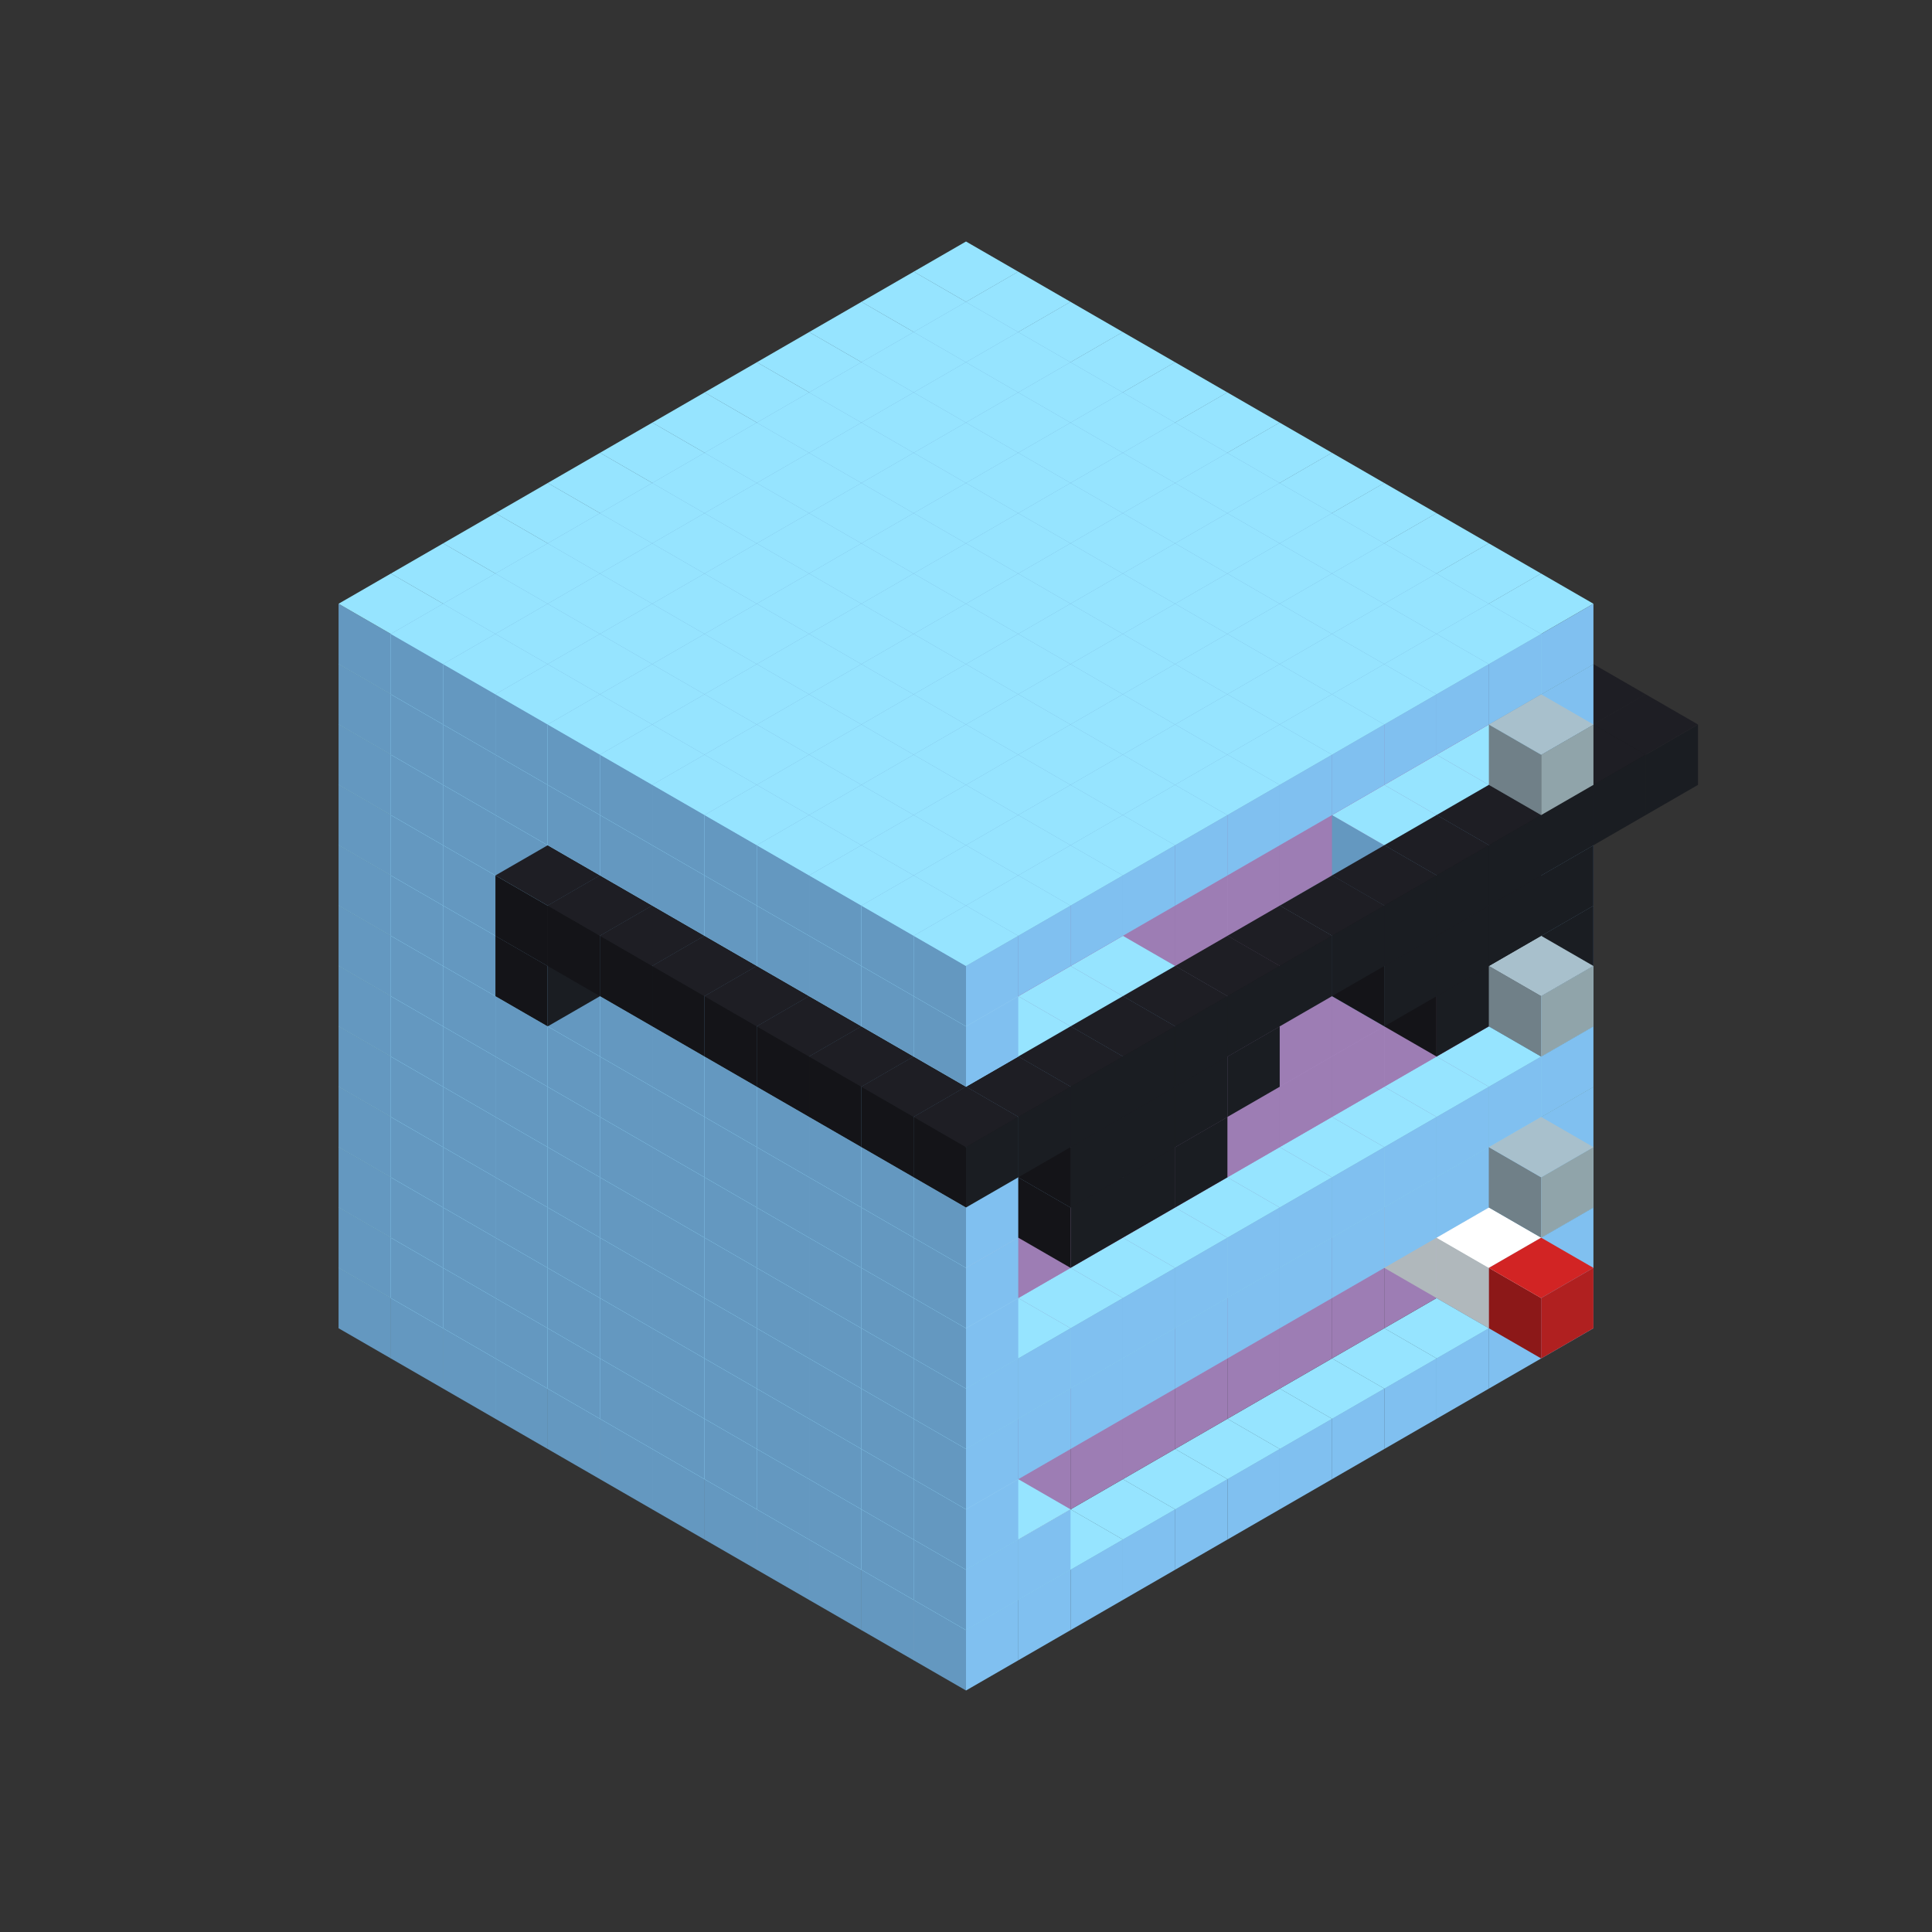 
<svg width='600' height='600' viewBox='4436371 5550000 3200000 3200000' xmlns='http://www.w3.org/2000/svg' xmlns:xlink='http://www.w3.org/1999/xlink'>
<rect x="4436371" y="5550000" width="3200000" height="3200000" fill="#333333" stroke="none"/>
<use xlink:href='#v-0x00000174-1' transform='translate(983738,3600000)'/>
<use xlink:href='#v-0x00000174-1' transform='translate(1070341,3650000)'/>
<use xlink:href='#v-0x00000174-1' transform='translate(1156944,3700000)'/>
<use xlink:href='#v-0x00000174-1' transform='translate(1243547,3750000)'/>
<use xlink:href='#v-0x00000174-1' transform='translate(1330150,3800000)'/>
<use xlink:href='#v-0x00000174-1' transform='translate(1416753,3850000)'/>
<use xlink:href='#v-0x00000174-1' transform='translate(1503356,3900000)'/>
<use xlink:href='#v-0x00000174-1' transform='translate(1589959,3950000)'/>
<use xlink:href='#v-0x00000174-1' transform='translate(1676562,4000000)'/>
<use xlink:href='#v-0x00000174-1' transform='translate(1763165,4050000)'/>
<use xlink:href='#v-0x00000174-1' transform='translate(1849768,4100000)'/>
<use xlink:href='#v-0x00000174-1' transform='translate(2889004,3600000)'/>
<use xlink:href='#v-0x00000174-1' transform='translate(2802401,3650000)'/>
<use xlink:href='#v-0x00000174-1' transform='translate(2715798,3700000)'/>
<use xlink:href='#v-0x00000174-1' transform='translate(2629195,3750000)'/>
<use xlink:href='#v-0x00000174-1' transform='translate(2542592,3800000)'/>
<use xlink:href='#v-0x00000174-1' transform='translate(2455989,3850000)'/>
<use xlink:href='#v-0x00000174-1' transform='translate(2369386,3900000)'/>
<use xlink:href='#v-0x00000174-1' transform='translate(2282783,3950000)'/>
<use xlink:href='#v-0x00000174-1' transform='translate(2196180,4000000)'/>
<use xlink:href='#v-0x00000174-1' transform='translate(2109577,4050000)'/>
<use xlink:href='#v-0x00000174-1' transform='translate(2022974,4100000)'/>
<use xlink:href='#v-0x00000174-1' transform='translate(1936371,4150000)'/>
<use xlink:href='#v-0x00000174-1' transform='translate(983738,3500000)'/>
<use xlink:href='#v-0x00000174-1' transform='translate(1070341,3550000)'/>
<use xlink:href='#v-0x00000174-1' transform='translate(1156944,3600000)'/>
<use xlink:href='#v-0x00000174-1' transform='translate(1243547,3650000)'/>
<use xlink:href='#v-0x00000174-1' transform='translate(1330150,3700000)'/>
<use xlink:href='#v-0x00000174-1' transform='translate(1416753,3750000)'/>
<use xlink:href='#v-0x00000174-1' transform='translate(1503356,3800000)'/>
<use xlink:href='#v-0x00000174-1' transform='translate(1589959,3850000)'/>
<use xlink:href='#v-0x00000174-1' transform='translate(1676562,3900000)'/>
<use xlink:href='#v-0x00000174-1' transform='translate(1763165,3950000)'/>
<use xlink:href='#v-0x00000174-2' transform='translate(2715798,3500000)'/>
<use xlink:href='#v-0x00000174-2' transform='translate(2629195,3550000)'/>
<use xlink:href='#v-0x00000174-2' transform='translate(2542592,3600000)'/>
<use xlink:href='#v-0x00000174-2' transform='translate(2455989,3650000)'/>
<use xlink:href='#v-0x00000174-2' transform='translate(2369386,3700000)'/>
<use xlink:href='#v-0x00000174-2' transform='translate(2282783,3750000)'/>
<use xlink:href='#v-0x00000174-2' transform='translate(2196180,3800000)'/>
<use xlink:href='#v-0x00000174-2' transform='translate(2109577,3850000)'/>
<use xlink:href='#v-0x00000174-2' transform='translate(2022974,3900000)'/>
<use xlink:href='#v-0x00000174-2' transform='translate(1936371,3950000)'/>
<use xlink:href='#v-0x00000174-1' transform='translate(1849768,4000000)'/>
<use xlink:href='#v-0x00000174-1' transform='translate(2889004,3500000)'/>
<use xlink:href='#v-0x00000174-1' transform='translate(2802401,3550000)'/>
<use xlink:href='#v-0x00000174-1' transform='translate(2022974,4000000)'/>
<use xlink:href='#v-0x00000174-1' transform='translate(1936371,4050000)'/>
<use xlink:href='#v-0x00000174-1' transform='translate(983738,3400000)'/>
<use xlink:href='#v-0x00000174-1' transform='translate(1070341,3450000)'/>
<use xlink:href='#v-0x00000174-1' transform='translate(1156944,3500000)'/>
<use xlink:href='#v-0x00000174-1' transform='translate(1243547,3550000)'/>
<use xlink:href='#v-0x00000174-1' transform='translate(1330150,3600000)'/>
<use xlink:href='#v-0x00000174-1' transform='translate(1416753,3650000)'/>
<use xlink:href='#v-0x00000174-1' transform='translate(1503356,3700000)'/>
<use xlink:href='#v-0x00000174-1' transform='translate(1589959,3750000)'/>
<use xlink:href='#v-0x00000174-1' transform='translate(1676562,3800000)'/>
<use xlink:href='#v-0x00000174-1' transform='translate(1763165,3850000)'/>
<use xlink:href='#v-0x00000174-2' transform='translate(2715798,3400000)'/>
<use xlink:href='#v-0x00000174-4' transform='translate(2629195,3450000)'/>
<use xlink:href='#v-0x00000174-2' transform='translate(2542592,3500000)'/>
<use xlink:href='#v-0x00000174-2' transform='translate(2455989,3550000)'/>
<use xlink:href='#v-0x00000174-2' transform='translate(2369386,3600000)'/>
<use xlink:href='#v-0x00000174-2' transform='translate(2282783,3650000)'/>
<use xlink:href='#v-0x00000174-2' transform='translate(2196180,3700000)'/>
<use xlink:href='#v-0x00000174-2' transform='translate(2109577,3750000)'/>
<use xlink:href='#v-0x00000174-2' transform='translate(2022974,3800000)'/>
<use xlink:href='#v-0x00000174-2' transform='translate(1936371,3850000)'/>
<use xlink:href='#v-0x00000174-1' transform='translate(1849768,3900000)'/>
<use xlink:href='#v-0x00000174-1' transform='translate(2889004,3400000)'/>
<use xlink:href='#v-0x00000174-4' transform='translate(2715798,3500000)'/>
<use xlink:href='#v-0x00000174-1' transform='translate(1936371,3950000)'/>
<use xlink:href='#v-0x00000174-4' transform='translate(2802401,3550000)'/>
<use xlink:href='#v-0x00000174-5' transform='translate(2889004,3600000)'/>
<use xlink:href='#v-0x00000174-1' transform='translate(983738,3300000)'/>
<use xlink:href='#v-0x00000174-1' transform='translate(1070341,3350000)'/>
<use xlink:href='#v-0x00000174-1' transform='translate(1156944,3400000)'/>
<use xlink:href='#v-0x00000174-1' transform='translate(1243547,3450000)'/>
<use xlink:href='#v-0x00000174-1' transform='translate(1330150,3500000)'/>
<use xlink:href='#v-0x00000174-1' transform='translate(1416753,3550000)'/>
<use xlink:href='#v-0x00000174-1' transform='translate(1503356,3600000)'/>
<use xlink:href='#v-0x00000174-1' transform='translate(1589959,3650000)'/>
<use xlink:href='#v-0x00000174-1' transform='translate(1676562,3700000)'/>
<use xlink:href='#v-0x00000174-1' transform='translate(1763165,3750000)'/>
<use xlink:href='#v-0x00000174-2' transform='translate(2715798,3300000)'/>
<use xlink:href='#v-0x00000174-2' transform='translate(2629195,3350000)'/>
<use xlink:href='#v-0x00000174-2' transform='translate(2542592,3400000)'/>
<use xlink:href='#v-0x00000174-2' transform='translate(2455989,3450000)'/>
<use xlink:href='#v-0x00000174-2' transform='translate(2369386,3500000)'/>
<use xlink:href='#v-0x00000174-2' transform='translate(2282783,3550000)'/>
<use xlink:href='#v-0x00000174-2' transform='translate(2196180,3600000)'/>
<use xlink:href='#v-0x00000174-2' transform='translate(2109577,3650000)'/>
<use xlink:href='#v-0x00000174-2' transform='translate(2022974,3700000)'/>
<use xlink:href='#v-0x00000174-2' transform='translate(1936371,3750000)'/>
<use xlink:href='#v-0x00000174-1' transform='translate(1849768,3800000)'/>
<use xlink:href='#v-0x00000174-1' transform='translate(2889004,3300000)'/>
<use xlink:href='#v-0x00000174-1' transform='translate(2802401,3350000)'/>
<use xlink:href='#v-0x00000174-1' transform='translate(2715798,3400000)'/>
<use xlink:href='#v-0x00000174-1' transform='translate(2629195,3450000)'/>
<use xlink:href='#v-0x00000174-1' transform='translate(2542592,3500000)'/>
<use xlink:href='#v-0x00000174-1' transform='translate(2455989,3550000)'/>
<use xlink:href='#v-0x00000174-1' transform='translate(2369386,3600000)'/>
<use xlink:href='#v-0x00000174-1' transform='translate(2282783,3650000)'/>
<use xlink:href='#v-0x00000174-1' transform='translate(2196180,3700000)'/>
<use xlink:href='#v-0x00000174-1' transform='translate(2109577,3750000)'/>
<use xlink:href='#v-0x00000174-1' transform='translate(2022974,3800000)'/>
<use xlink:href='#v-0x00000174-1' transform='translate(1936371,3850000)'/>
<use xlink:href='#v-0x00000174-1' transform='translate(983738,3200000)'/>
<use xlink:href='#v-0x00000174-1' transform='translate(1070341,3250000)'/>
<use xlink:href='#v-0x00000174-1' transform='translate(1156944,3300000)'/>
<use xlink:href='#v-0x00000174-1' transform='translate(1243547,3350000)'/>
<use xlink:href='#v-0x00000174-1' transform='translate(1330150,3400000)'/>
<use xlink:href='#v-0x00000174-1' transform='translate(1416753,3450000)'/>
<use xlink:href='#v-0x00000174-1' transform='translate(1503356,3500000)'/>
<use xlink:href='#v-0x00000174-1' transform='translate(1589959,3550000)'/>
<use xlink:href='#v-0x00000174-1' transform='translate(1676562,3600000)'/>
<use xlink:href='#v-0x00000174-1' transform='translate(1763165,3650000)'/>
<use xlink:href='#v-0x00000174-2' transform='translate(2715798,3200000)'/>
<use xlink:href='#v-0x00000174-2' transform='translate(2629195,3250000)'/>
<use xlink:href='#v-0x00000174-2' transform='translate(2542592,3300000)'/>
<use xlink:href='#v-0x00000174-2' transform='translate(2455989,3350000)'/>
<use xlink:href='#v-0x00000174-2' transform='translate(2369386,3400000)'/>
<use xlink:href='#v-0x00000174-2' transform='translate(2282783,3450000)'/>
<use xlink:href='#v-0x00000174-2' transform='translate(2196180,3500000)'/>
<use xlink:href='#v-0x00000174-2' transform='translate(2109577,3550000)'/>
<use xlink:href='#v-0x00000174-2' transform='translate(2022974,3600000)'/>
<use xlink:href='#v-0x00000174-2' transform='translate(1936371,3650000)'/>
<use xlink:href='#v-0x00000174-1' transform='translate(1849768,3700000)'/>
<use xlink:href='#v-0x00000174-1' transform='translate(2889004,3200000)'/>
<use xlink:href='#v-0x00000174-1' transform='translate(2802401,3250000)'/>
<use xlink:href='#v-0x00000174-1' transform='translate(2715798,3300000)'/>
<use xlink:href='#v-0x00000174-1' transform='translate(2629195,3350000)'/>
<use xlink:href='#v-0x00000174-1' transform='translate(2542592,3400000)'/>
<use xlink:href='#v-0x00000174-1' transform='translate(2455989,3450000)'/>
<use xlink:href='#v-0x00000174-1' transform='translate(2369386,3500000)'/>
<use xlink:href='#v-0x00000174-1' transform='translate(2282783,3550000)'/>
<use xlink:href='#v-0x00000174-1' transform='translate(2196180,3600000)'/>
<use xlink:href='#v-0x00000174-1' transform='translate(2109577,3650000)'/>
<use xlink:href='#v-0x00000174-1' transform='translate(2022974,3700000)'/>
<use xlink:href='#v-0x00000174-1' transform='translate(1936371,3750000)'/>
<use xlink:href='#v-0x00000174-6' transform='translate(2889004,3400000)'/>
<use xlink:href='#v-0x00000174-1' transform='translate(983738,3100000)'/>
<use xlink:href='#v-0x00000174-1' transform='translate(1070341,3150000)'/>
<use xlink:href='#v-0x00000174-1' transform='translate(1156944,3200000)'/>
<use xlink:href='#v-0x00000174-1' transform='translate(1243547,3250000)'/>
<use xlink:href='#v-0x00000174-1' transform='translate(1330150,3300000)'/>
<use xlink:href='#v-0x00000174-1' transform='translate(1416753,3350000)'/>
<use xlink:href='#v-0x00000174-1' transform='translate(1503356,3400000)'/>
<use xlink:href='#v-0x00000174-1' transform='translate(1589959,3450000)'/>
<use xlink:href='#v-0x00000174-1' transform='translate(1676562,3500000)'/>
<use xlink:href='#v-0x00000174-1' transform='translate(1763165,3550000)'/>
<use xlink:href='#v-0x00000174-2' transform='translate(2715798,3100000)'/>
<use xlink:href='#v-0x00000174-2' transform='translate(2629195,3150000)'/>
<use xlink:href='#v-0x00000174-2' transform='translate(2542592,3200000)'/>
<use xlink:href='#v-0x00000174-2' transform='translate(2455989,3250000)'/>
<use xlink:href='#v-0x00000174-2' transform='translate(2369386,3300000)'/>
<use xlink:href='#v-0x00000174-2' transform='translate(2282783,3350000)'/>
<use xlink:href='#v-0x00000174-2' transform='translate(2196180,3400000)'/>
<use xlink:href='#v-0x00000174-2' transform='translate(2109577,3450000)'/>
<use xlink:href='#v-0x00000174-2' transform='translate(2022974,3500000)'/>
<use xlink:href='#v-0x00000174-2' transform='translate(1936371,3550000)'/>
<use xlink:href='#v-0x00000174-1' transform='translate(1849768,3600000)'/>
<use xlink:href='#v-0x00000174-1' transform='translate(2889004,3100000)'/>
<use xlink:href='#v-0x00000174-1' transform='translate(1936371,3650000)'/>
<use xlink:href='#v-0x00000174-1' transform='translate(983738,3000000)'/>
<use xlink:href='#v-0x00000174-1' transform='translate(1070341,3050000)'/>
<use xlink:href='#v-0x00000174-1' transform='translate(1156944,3100000)'/>
<use xlink:href='#v-0x00000174-1' transform='translate(1243547,3150000)'/>
<use xlink:href='#v-0x00000174-1' transform='translate(1330150,3200000)'/>
<use xlink:href='#v-0x00000174-1' transform='translate(1416753,3250000)'/>
<use xlink:href='#v-0x00000174-1' transform='translate(1503356,3300000)'/>
<use xlink:href='#v-0x00000174-1' transform='translate(1589959,3350000)'/>
<use xlink:href='#v-0x00000174-1' transform='translate(1676562,3400000)'/>
<use xlink:href='#v-0x00000174-1' transform='translate(1763165,3450000)'/>
<use xlink:href='#v-0x00000174-2' transform='translate(2715798,3000000)'/>
<use xlink:href='#v-0x00000174-2' transform='translate(2629195,3050000)'/>
<use xlink:href='#v-0x00000174-2' transform='translate(2542592,3100000)'/>
<use xlink:href='#v-0x00000174-2' transform='translate(2455989,3150000)'/>
<use xlink:href='#v-0x00000174-2' transform='translate(2369386,3200000)'/>
<use xlink:href='#v-0x00000174-2' transform='translate(2282783,3250000)'/>
<use xlink:href='#v-0x00000174-2' transform='translate(2196180,3300000)'/>
<use xlink:href='#v-0x00000174-2' transform='translate(2109577,3350000)'/>
<use xlink:href='#v-0x00000174-2' transform='translate(2022974,3400000)'/>
<use xlink:href='#v-0x00000174-2' transform='translate(1936371,3450000)'/>
<use xlink:href='#v-0x00000174-1' transform='translate(1849768,3500000)'/>
<use xlink:href='#v-0x00000174-1' transform='translate(2889004,3000000)'/>
<use xlink:href='#v-0x00000174-1' transform='translate(1936371,3550000)'/>
<use xlink:href='#v-0x00000174-1' transform='translate(983738,2900000)'/>
<use xlink:href='#v-0x00000174-1' transform='translate(1070341,2950000)'/>
<use xlink:href='#v-0x00000174-1' transform='translate(1156944,3000000)'/>
<use xlink:href='#v-0x00000174-1' transform='translate(1243547,3050000)'/>
<use xlink:href='#v-0x00000174-1' transform='translate(1330150,3100000)'/>
<use xlink:href='#v-0x00000174-1' transform='translate(1416753,3150000)'/>
<use xlink:href='#v-0x00000174-1' transform='translate(1503356,3200000)'/>
<use xlink:href='#v-0x00000174-1' transform='translate(1589959,3250000)'/>
<use xlink:href='#v-0x00000174-1' transform='translate(1676562,3300000)'/>
<use xlink:href='#v-0x00000174-1' transform='translate(1763165,3350000)'/>
<use xlink:href='#v-0x00000174-2' transform='translate(2715798,2900000)'/>
<use xlink:href='#v-0x00000174-2' transform='translate(2629195,2950000)'/>
<use xlink:href='#v-0x00000174-2' transform='translate(2542592,3000000)'/>
<use xlink:href='#v-0x00000174-2' transform='translate(2455989,3050000)'/>
<use xlink:href='#v-0x00000174-2' transform='translate(2369386,3100000)'/>
<use xlink:href='#v-0x00000174-2' transform='translate(2282783,3150000)'/>
<use xlink:href='#v-0x00000174-2' transform='translate(2196180,3200000)'/>
<use xlink:href='#v-0x00000174-2' transform='translate(2109577,3250000)'/>
<use xlink:href='#v-0x00000174-2' transform='translate(2022974,3300000)'/>
<use xlink:href='#v-0x00000174-2' transform='translate(1936371,3350000)'/>
<use xlink:href='#v-0x00000174-1' transform='translate(1849768,3400000)'/>
<use xlink:href='#v-0x00000174-1' transform='translate(2889004,2900000)'/>
<use xlink:href='#v-0x00000174-1' transform='translate(2802401,2950000)'/>
<use xlink:href='#v-0x00000174-1' transform='translate(2715798,3000000)'/>
<use xlink:href='#v-0x00000174-1' transform='translate(2629195,3050000)'/>
<use xlink:href='#v-0x00000174-1' transform='translate(2196180,3300000)'/>
<use xlink:href='#v-0x00000174-1' transform='translate(2109577,3350000)'/>
<use xlink:href='#v-0x00000174-1' transform='translate(2022974,3400000)'/>
<use xlink:href='#v-0x00000174-1' transform='translate(1936371,3450000)'/>
<use xlink:href='#v-0x00000174-7' transform='translate(2889004,3000000)'/>
<use xlink:href='#v-0x00000174-7' transform='translate(2802401,3050000)'/>
<use xlink:href='#v-0x00000174-7' transform='translate(2715798,3100000)'/>
<use xlink:href='#v-0x00000174-7' transform='translate(2282783,3350000)'/>
<use xlink:href='#v-0x00000174-7' transform='translate(2196180,3400000)'/>
<use xlink:href='#v-0x00000174-7' transform='translate(2109577,3450000)'/>
<use xlink:href='#v-0x00000174-6' transform='translate(2889004,3100000)'/>
<use xlink:href='#v-0x00000174-1' transform='translate(983738,2800000)'/>
<use xlink:href='#v-0x00000174-1' transform='translate(1070341,2850000)'/>
<use xlink:href='#v-0x00000174-1' transform='translate(1156944,2900000)'/>
<use xlink:href='#v-0x00000174-1' transform='translate(1243547,2950000)'/>
<use xlink:href='#v-0x00000174-7' transform='translate(2369386,2400000)'/>
<use xlink:href='#v-0x00000174-1' transform='translate(1330150,3000000)'/>
<use xlink:href='#v-0x00000174-7' transform='translate(1243547,3050000)'/>
<use xlink:href='#v-0x00000174-1' transform='translate(1416753,3050000)'/>
<use xlink:href='#v-0x00000174-1' transform='translate(1503356,3100000)'/>
<use xlink:href='#v-0x00000174-1' transform='translate(1589959,3150000)'/>
<use xlink:href='#v-0x00000174-1' transform='translate(1676562,3200000)'/>
<use xlink:href='#v-0x00000174-1' transform='translate(1763165,3250000)'/>
<use xlink:href='#v-0x00000174-2' transform='translate(2715798,2800000)'/>
<use xlink:href='#v-0x00000174-2' transform='translate(2629195,2850000)'/>
<use xlink:href='#v-0x00000174-2' transform='translate(2542592,2900000)'/>
<use xlink:href='#v-0x00000174-2' transform='translate(2455989,2950000)'/>
<use xlink:href='#v-0x00000174-2' transform='translate(2369386,3000000)'/>
<use xlink:href='#v-0x00000174-2' transform='translate(2282783,3050000)'/>
<use xlink:href='#v-0x00000174-2' transform='translate(2196180,3100000)'/>
<use xlink:href='#v-0x00000174-2' transform='translate(2109577,3150000)'/>
<use xlink:href='#v-0x00000174-2' transform='translate(2022974,3200000)'/>
<use xlink:href='#v-0x00000174-2' transform='translate(1936371,3250000)'/>
<use xlink:href='#v-0x00000174-1' transform='translate(1849768,3300000)'/>
<use xlink:href='#v-0x00000174-1' transform='translate(2889004,2800000)'/>
<use xlink:href='#v-0x00000174-1' transform='translate(2802401,2850000)'/>
<use xlink:href='#v-0x00000174-3' transform='translate(2715798,2900000)'/>
<use xlink:href='#v-0x00000174-3' transform='translate(2629195,2950000)'/>
<use xlink:href='#v-0x00000174-1' transform='translate(2542592,3000000)'/>
<use xlink:href='#v-0x00000174-1' transform='translate(2282783,3150000)'/>
<use xlink:href='#v-0x00000174-3' transform='translate(2196180,3200000)'/>
<use xlink:href='#v-0x00000174-3' transform='translate(2109577,3250000)'/>
<use xlink:href='#v-0x00000174-1' transform='translate(2022974,3300000)'/>
<use xlink:href='#v-0x00000174-1' transform='translate(1936371,3350000)'/>
<use xlink:href='#v-0x00000174-7' transform='translate(2889004,2900000)'/>
<use xlink:href='#v-0x00000174-7' transform='translate(2802401,2950000)'/>
<use xlink:href='#v-0x00000174-7' transform='translate(2715798,3000000)'/>
<use xlink:href='#v-0x00000174-7' transform='translate(2629195,3050000)'/>
<use xlink:href='#v-0x00000174-7' transform='translate(2369386,3200000)'/>
<use xlink:href='#v-0x00000174-7' transform='translate(2282783,3250000)'/>
<use xlink:href='#v-0x00000174-7' transform='translate(2196180,3300000)'/>
<use xlink:href='#v-0x00000174-7' transform='translate(2109577,3350000)'/>
<use xlink:href='#v-0x00000174-1' transform='translate(983738,2700000)'/>
<use xlink:href='#v-0x00000174-1' transform='translate(1070341,2750000)'/>
<use xlink:href='#v-0x00000174-1' transform='translate(1156944,2800000)'/>
<use xlink:href='#v-0x00000174-1' transform='translate(1243547,2850000)'/>
<use xlink:href='#v-0x00000174-7' transform='translate(2369386,2300000)'/>
<use xlink:href='#v-0x00000174-1' transform='translate(1330150,2900000)'/>
<use xlink:href='#v-0x00000174-7' transform='translate(1243547,2950000)'/>
<use xlink:href='#v-0x00000174-7' transform='translate(2455989,2350000)'/>
<use xlink:href='#v-0x00000174-1' transform='translate(1416753,2950000)'/>
<use xlink:href='#v-0x00000174-7' transform='translate(1330150,3000000)'/>
<use xlink:href='#v-0x00000174-7' transform='translate(2542592,2400000)'/>
<use xlink:href='#v-0x00000174-1' transform='translate(1503356,3000000)'/>
<use xlink:href='#v-0x00000174-7' transform='translate(1416753,3050000)'/>
<use xlink:href='#v-0x00000174-7' transform='translate(2629195,2450000)'/>
<use xlink:href='#v-0x00000174-1' transform='translate(1589959,3050000)'/>
<use xlink:href='#v-0x00000174-7' transform='translate(1503356,3100000)'/>
<use xlink:href='#v-0x00000174-7' transform='translate(2715798,2500000)'/>
<use xlink:href='#v-0x00000174-1' transform='translate(1676562,3100000)'/>
<use xlink:href='#v-0x00000174-7' transform='translate(1589959,3150000)'/>
<use xlink:href='#v-0x00000174-7' transform='translate(2802401,2550000)'/>
<use xlink:href='#v-0x00000174-1' transform='translate(1763165,3150000)'/>
<use xlink:href='#v-0x00000174-7' transform='translate(1676562,3200000)'/>
<use xlink:href='#v-0x00000174-7' transform='translate(2889004,2600000)'/>
<use xlink:href='#v-0x00000174-2' transform='translate(2715798,2700000)'/>
<use xlink:href='#v-0x00000174-2' transform='translate(2629195,2750000)'/>
<use xlink:href='#v-0x00000174-2' transform='translate(2542592,2800000)'/>
<use xlink:href='#v-0x00000174-2' transform='translate(2455989,2850000)'/>
<use xlink:href='#v-0x00000174-2' transform='translate(2369386,2900000)'/>
<use xlink:href='#v-0x00000174-2' transform='translate(2282783,2950000)'/>
<use xlink:href='#v-0x00000174-2' transform='translate(2196180,3000000)'/>
<use xlink:href='#v-0x00000174-2' transform='translate(2109577,3050000)'/>
<use xlink:href='#v-0x00000174-2' transform='translate(2022974,3100000)'/>
<use xlink:href='#v-0x00000174-2' transform='translate(1936371,3150000)'/>
<use xlink:href='#v-0x00000174-1' transform='translate(1849768,3200000)'/>
<use xlink:href='#v-0x00000174-7' transform='translate(1763165,3250000)'/>
<use xlink:href='#v-0x00000174-7' transform='translate(2975607,2650000)'/>
<use xlink:href='#v-0x00000174-1' transform='translate(2889004,2700000)'/>
<use xlink:href='#v-0x00000174-1' transform='translate(2802401,2750000)'/>
<use xlink:href='#v-0x00000174-1' transform='translate(2715798,2800000)'/>
<use xlink:href='#v-0x00000174-1' transform='translate(2629195,2850000)'/>
<use xlink:href='#v-0x00000174-1' transform='translate(2196180,3100000)'/>
<use xlink:href='#v-0x00000174-1' transform='translate(2109577,3150000)'/>
<use xlink:href='#v-0x00000174-1' transform='translate(2022974,3200000)'/>
<use xlink:href='#v-0x00000174-1' transform='translate(1936371,3250000)'/>
<use xlink:href='#v-0x00000174-7' transform='translate(1849768,3300000)'/>
<use xlink:href='#v-0x00000174-7' transform='translate(3062210,2700000)'/>
<use xlink:href='#v-0x00000174-7' transform='translate(2975607,2750000)'/>
<use xlink:href='#v-0x00000174-7' transform='translate(2889004,2800000)'/>
<use xlink:href='#v-0x00000174-7' transform='translate(2802401,2850000)'/>
<use xlink:href='#v-0x00000174-7' transform='translate(2715798,2900000)'/>
<use xlink:href='#v-0x00000174-7' transform='translate(2629195,2950000)'/>
<use xlink:href='#v-0x00000174-7' transform='translate(2542592,3000000)'/>
<use xlink:href='#v-0x00000174-7' transform='translate(2455989,3050000)'/>
<use xlink:href='#v-0x00000174-7' transform='translate(2369386,3100000)'/>
<use xlink:href='#v-0x00000174-7' transform='translate(2282783,3150000)'/>
<use xlink:href='#v-0x00000174-7' transform='translate(2196180,3200000)'/>
<use xlink:href='#v-0x00000174-7' transform='translate(2109577,3250000)'/>
<use xlink:href='#v-0x00000174-7' transform='translate(2022974,3300000)'/>
<use xlink:href='#v-0x00000174-7' transform='translate(1936371,3350000)'/>
<use xlink:href='#v-0x00000174-1' transform='translate(983738,2600000)'/>
<use xlink:href='#v-0x00000174-1' transform='translate(1070341,2650000)'/>
<use xlink:href='#v-0x00000174-1' transform='translate(1156944,2700000)'/>
<use xlink:href='#v-0x00000174-1' transform='translate(1243547,2750000)'/>
<use xlink:href='#v-0x00000174-1' transform='translate(1330150,2800000)'/>
<use xlink:href='#v-0x00000174-1' transform='translate(1416753,2850000)'/>
<use xlink:href='#v-0x00000174-1' transform='translate(1503356,2900000)'/>
<use xlink:href='#v-0x00000174-1' transform='translate(1589959,2950000)'/>
<use xlink:href='#v-0x00000174-1' transform='translate(1676562,3000000)'/>
<use xlink:href='#v-0x00000174-1' transform='translate(1763165,3050000)'/>
<use xlink:href='#v-0x00000174-2' transform='translate(2715798,2600000)'/>
<use xlink:href='#v-0x00000174-2' transform='translate(2629195,2650000)'/>
<use xlink:href='#v-0x00000174-2' transform='translate(2542592,2700000)'/>
<use xlink:href='#v-0x00000174-2' transform='translate(2455989,2750000)'/>
<use xlink:href='#v-0x00000174-2' transform='translate(2369386,2800000)'/>
<use xlink:href='#v-0x00000174-2' transform='translate(2282783,2850000)'/>
<use xlink:href='#v-0x00000174-2' transform='translate(2196180,2900000)'/>
<use xlink:href='#v-0x00000174-2' transform='translate(2109577,2950000)'/>
<use xlink:href='#v-0x00000174-2' transform='translate(2022974,3000000)'/>
<use xlink:href='#v-0x00000174-2' transform='translate(1936371,3050000)'/>
<use xlink:href='#v-0x00000174-1' transform='translate(1849768,3100000)'/>
<use xlink:href='#v-0x00000174-1' transform='translate(2889004,2600000)'/>
<use xlink:href='#v-0x00000174-1' transform='translate(1936371,3150000)'/>
<use xlink:href='#v-0x00000174-1' transform='translate(1936371,1950000)'/>
<use xlink:href='#v-0x00000174-1' transform='translate(1849768,2000000)'/>
<use xlink:href='#v-0x00000174-1' transform='translate(1763165,2050000)'/>
<use xlink:href='#v-0x00000174-1' transform='translate(1676562,2100000)'/>
<use xlink:href='#v-0x00000174-1' transform='translate(1589959,2150000)'/>
<use xlink:href='#v-0x00000174-1' transform='translate(1503356,2200000)'/>
<use xlink:href='#v-0x00000174-1' transform='translate(1416753,2250000)'/>
<use xlink:href='#v-0x00000174-1' transform='translate(1330150,2300000)'/>
<use xlink:href='#v-0x00000174-1' transform='translate(1243547,2350000)'/>
<use xlink:href='#v-0x00000174-1' transform='translate(1156944,2400000)'/>
<use xlink:href='#v-0x00000174-1' transform='translate(1070341,2450000)'/>
<use xlink:href='#v-0x00000174-1' transform='translate(983738,2500000)'/>
<use xlink:href='#v-0x00000174-1' transform='translate(2022974,2000000)'/>
<use xlink:href='#v-0x00000174-1' transform='translate(1936371,2050000)'/>
<use xlink:href='#v-0x00000174-1' transform='translate(1849768,2100000)'/>
<use xlink:href='#v-0x00000174-1' transform='translate(1763165,2150000)'/>
<use xlink:href='#v-0x00000174-1' transform='translate(1676562,2200000)'/>
<use xlink:href='#v-0x00000174-1' transform='translate(1589959,2250000)'/>
<use xlink:href='#v-0x00000174-1' transform='translate(1503356,2300000)'/>
<use xlink:href='#v-0x00000174-1' transform='translate(1416753,2350000)'/>
<use xlink:href='#v-0x00000174-1' transform='translate(1330150,2400000)'/>
<use xlink:href='#v-0x00000174-1' transform='translate(1243547,2450000)'/>
<use xlink:href='#v-0x00000174-1' transform='translate(1156944,2500000)'/>
<use xlink:href='#v-0x00000174-1' transform='translate(1070341,2550000)'/>
<use xlink:href='#v-0x00000174-1' transform='translate(2109577,2050000)'/>
<use xlink:href='#v-0x00000174-1' transform='translate(2022974,2100000)'/>
<use xlink:href='#v-0x00000174-1' transform='translate(1936371,2150000)'/>
<use xlink:href='#v-0x00000174-1' transform='translate(1849768,2200000)'/>
<use xlink:href='#v-0x00000174-1' transform='translate(1763165,2250000)'/>
<use xlink:href='#v-0x00000174-1' transform='translate(1676562,2300000)'/>
<use xlink:href='#v-0x00000174-1' transform='translate(1589959,2350000)'/>
<use xlink:href='#v-0x00000174-1' transform='translate(1503356,2400000)'/>
<use xlink:href='#v-0x00000174-1' transform='translate(1416753,2450000)'/>
<use xlink:href='#v-0x00000174-1' transform='translate(1330150,2500000)'/>
<use xlink:href='#v-0x00000174-1' transform='translate(1243547,2550000)'/>
<use xlink:href='#v-0x00000174-1' transform='translate(1156944,2600000)'/>
<use xlink:href='#v-0x00000174-1' transform='translate(2196180,2100000)'/>
<use xlink:href='#v-0x00000174-1' transform='translate(2109577,2150000)'/>
<use xlink:href='#v-0x00000174-1' transform='translate(2022974,2200000)'/>
<use xlink:href='#v-0x00000174-1' transform='translate(1936371,2250000)'/>
<use xlink:href='#v-0x00000174-1' transform='translate(1849768,2300000)'/>
<use xlink:href='#v-0x00000174-1' transform='translate(1763165,2350000)'/>
<use xlink:href='#v-0x00000174-1' transform='translate(1676562,2400000)'/>
<use xlink:href='#v-0x00000174-1' transform='translate(1589959,2450000)'/>
<use xlink:href='#v-0x00000174-1' transform='translate(1503356,2500000)'/>
<use xlink:href='#v-0x00000174-1' transform='translate(1416753,2550000)'/>
<use xlink:href='#v-0x00000174-1' transform='translate(1330150,2600000)'/>
<use xlink:href='#v-0x00000174-1' transform='translate(1243547,2650000)'/>
<use xlink:href='#v-0x00000174-1' transform='translate(2282783,2150000)'/>
<use xlink:href='#v-0x00000174-1' transform='translate(2196180,2200000)'/>
<use xlink:href='#v-0x00000174-1' transform='translate(2109577,2250000)'/>
<use xlink:href='#v-0x00000174-1' transform='translate(2022974,2300000)'/>
<use xlink:href='#v-0x00000174-1' transform='translate(1936371,2350000)'/>
<use xlink:href='#v-0x00000174-1' transform='translate(1849768,2400000)'/>
<use xlink:href='#v-0x00000174-1' transform='translate(1763165,2450000)'/>
<use xlink:href='#v-0x00000174-1' transform='translate(1676562,2500000)'/>
<use xlink:href='#v-0x00000174-1' transform='translate(1589959,2550000)'/>
<use xlink:href='#v-0x00000174-1' transform='translate(1503356,2600000)'/>
<use xlink:href='#v-0x00000174-1' transform='translate(1416753,2650000)'/>
<use xlink:href='#v-0x00000174-1' transform='translate(1330150,2700000)'/>
<use xlink:href='#v-0x00000174-1' transform='translate(2369386,2200000)'/>
<use xlink:href='#v-0x00000174-1' transform='translate(2282783,2250000)'/>
<use xlink:href='#v-0x00000174-1' transform='translate(2196180,2300000)'/>
<use xlink:href='#v-0x00000174-1' transform='translate(2109577,2350000)'/>
<use xlink:href='#v-0x00000174-1' transform='translate(2022974,2400000)'/>
<use xlink:href='#v-0x00000174-1' transform='translate(1936371,2450000)'/>
<use xlink:href='#v-0x00000174-1' transform='translate(1849768,2500000)'/>
<use xlink:href='#v-0x00000174-1' transform='translate(1763165,2550000)'/>
<use xlink:href='#v-0x00000174-1' transform='translate(1676562,2600000)'/>
<use xlink:href='#v-0x00000174-1' transform='translate(1589959,2650000)'/>
<use xlink:href='#v-0x00000174-1' transform='translate(1503356,2700000)'/>
<use xlink:href='#v-0x00000174-1' transform='translate(1416753,2750000)'/>
<use xlink:href='#v-0x00000174-1' transform='translate(2455989,2250000)'/>
<use xlink:href='#v-0x00000174-1' transform='translate(2369386,2300000)'/>
<use xlink:href='#v-0x00000174-1' transform='translate(2282783,2350000)'/>
<use xlink:href='#v-0x00000174-1' transform='translate(2196180,2400000)'/>
<use xlink:href='#v-0x00000174-1' transform='translate(2109577,2450000)'/>
<use xlink:href='#v-0x00000174-1' transform='translate(2022974,2500000)'/>
<use xlink:href='#v-0x00000174-1' transform='translate(1936371,2550000)'/>
<use xlink:href='#v-0x00000174-1' transform='translate(1849768,2600000)'/>
<use xlink:href='#v-0x00000174-1' transform='translate(1763165,2650000)'/>
<use xlink:href='#v-0x00000174-1' transform='translate(1676562,2700000)'/>
<use xlink:href='#v-0x00000174-1' transform='translate(1589959,2750000)'/>
<use xlink:href='#v-0x00000174-1' transform='translate(1503356,2800000)'/>
<use xlink:href='#v-0x00000174-1' transform='translate(2542592,2300000)'/>
<use xlink:href='#v-0x00000174-1' transform='translate(2455989,2350000)'/>
<use xlink:href='#v-0x00000174-1' transform='translate(2369386,2400000)'/>
<use xlink:href='#v-0x00000174-1' transform='translate(2282783,2450000)'/>
<use xlink:href='#v-0x00000174-1' transform='translate(2196180,2500000)'/>
<use xlink:href='#v-0x00000174-1' transform='translate(2109577,2550000)'/>
<use xlink:href='#v-0x00000174-1' transform='translate(2022974,2600000)'/>
<use xlink:href='#v-0x00000174-1' transform='translate(1936371,2650000)'/>
<use xlink:href='#v-0x00000174-1' transform='translate(1849768,2700000)'/>
<use xlink:href='#v-0x00000174-1' transform='translate(1763165,2750000)'/>
<use xlink:href='#v-0x00000174-1' transform='translate(1676562,2800000)'/>
<use xlink:href='#v-0x00000174-1' transform='translate(1589959,2850000)'/>
<use xlink:href='#v-0x00000174-1' transform='translate(2629195,2350000)'/>
<use xlink:href='#v-0x00000174-1' transform='translate(2542592,2400000)'/>
<use xlink:href='#v-0x00000174-1' transform='translate(2455989,2450000)'/>
<use xlink:href='#v-0x00000174-1' transform='translate(2369386,2500000)'/>
<use xlink:href='#v-0x00000174-1' transform='translate(2282783,2550000)'/>
<use xlink:href='#v-0x00000174-1' transform='translate(2196180,2600000)'/>
<use xlink:href='#v-0x00000174-1' transform='translate(2109577,2650000)'/>
<use xlink:href='#v-0x00000174-1' transform='translate(2022974,2700000)'/>
<use xlink:href='#v-0x00000174-1' transform='translate(1936371,2750000)'/>
<use xlink:href='#v-0x00000174-1' transform='translate(1849768,2800000)'/>
<use xlink:href='#v-0x00000174-1' transform='translate(1763165,2850000)'/>
<use xlink:href='#v-0x00000174-1' transform='translate(1676562,2900000)'/>
<use xlink:href='#v-0x00000174-1' transform='translate(2715798,2400000)'/>
<use xlink:href='#v-0x00000174-1' transform='translate(2629195,2450000)'/>
<use xlink:href='#v-0x00000174-1' transform='translate(2542592,2500000)'/>
<use xlink:href='#v-0x00000174-1' transform='translate(2455989,2550000)'/>
<use xlink:href='#v-0x00000174-1' transform='translate(2369386,2600000)'/>
<use xlink:href='#v-0x00000174-1' transform='translate(2282783,2650000)'/>
<use xlink:href='#v-0x00000174-1' transform='translate(2196180,2700000)'/>
<use xlink:href='#v-0x00000174-1' transform='translate(2109577,2750000)'/>
<use xlink:href='#v-0x00000174-1' transform='translate(2022974,2800000)'/>
<use xlink:href='#v-0x00000174-1' transform='translate(1936371,2850000)'/>
<use xlink:href='#v-0x00000174-1' transform='translate(1849768,2900000)'/>
<use xlink:href='#v-0x00000174-1' transform='translate(1763165,2950000)'/>
<use xlink:href='#v-0x00000174-1' transform='translate(2802401,2450000)'/>
<use xlink:href='#v-0x00000174-1' transform='translate(2715798,2500000)'/>
<use xlink:href='#v-0x00000174-1' transform='translate(2629195,2550000)'/>
<use xlink:href='#v-0x00000174-1' transform='translate(2542592,2600000)'/>
<use xlink:href='#v-0x00000174-1' transform='translate(2455989,2650000)'/>
<use xlink:href='#v-0x00000174-1' transform='translate(2369386,2700000)'/>
<use xlink:href='#v-0x00000174-1' transform='translate(2282783,2750000)'/>
<use xlink:href='#v-0x00000174-1' transform='translate(2196180,2800000)'/>
<use xlink:href='#v-0x00000174-1' transform='translate(2109577,2850000)'/>
<use xlink:href='#v-0x00000174-1' transform='translate(2022974,2900000)'/>
<use xlink:href='#v-0x00000174-1' transform='translate(1936371,2950000)'/>
<use xlink:href='#v-0x00000174-1' transform='translate(1849768,3000000)'/>
<use xlink:href='#v-0x00000174-1' transform='translate(2889004,2500000)'/>
<use xlink:href='#v-0x00000174-1' transform='translate(2802401,2550000)'/>
<use xlink:href='#v-0x00000174-1' transform='translate(2715798,2600000)'/>
<use xlink:href='#v-0x00000174-1' transform='translate(2629195,2650000)'/>
<use xlink:href='#v-0x00000174-1' transform='translate(2542592,2700000)'/>
<use xlink:href='#v-0x00000174-1' transform='translate(2455989,2750000)'/>
<use xlink:href='#v-0x00000174-1' transform='translate(2369386,2800000)'/>
<use xlink:href='#v-0x00000174-1' transform='translate(2282783,2850000)'/>
<use xlink:href='#v-0x00000174-1' transform='translate(2196180,2900000)'/>
<use xlink:href='#v-0x00000174-1' transform='translate(2109577,2950000)'/>
<use xlink:href='#v-0x00000174-1' transform='translate(2022974,3000000)'/>
<use xlink:href='#v-0x00000174-1' transform='translate(1936371,3050000)'/>
<use xlink:href='#v-0x00000174-6' transform='translate(2889004,2700000)'/>
<defs>
<g id='v-0x00000174-1'>
<polygon points='4100000,4100000 4100000,4200000 4013397,4150000 4013397,4050000' fill='#6498c0'/>
<polygon points='4100000,4100000 4100000,4200000 4186602,4150000 4186602,4050000' fill='#80c0f0'/>
<polygon points='4100000,4100000 4013397,4050000 4100000,4000000 4186602,4050000' fill='#96e4ff'/>
</g>
<g id='v-0x00000174-2'>
<polygon points='4100000,4100000 4100000,4200000 4013397,4150000 4013397,4050000' fill='#7c6490'/>
<polygon points='4100000,4100000 4100000,4200000 4186602,4150000 4186602,4050000' fill='#9d7db4'/>
<polygon points='4100000,4100000 4013397,4050000 4100000,4000000 4186602,4050000' fill='#ba96d8'/>
</g>
<g id='v-0x00000174-3'>
<polygon points='4100000,4100000 4100000,4200000 4013397,4150000 4013397,4050000' fill='#202044'/>
<polygon points='4100000,4100000 4100000,4200000 4186602,4150000 4186602,4050000' fill='#282858'/>
<polygon points='4100000,4100000 4013397,4050000 4100000,4000000 4186602,4050000' fill='#303066'/>
</g>
<g id='v-0x00000174-4'>
<polygon points='4100000,4100000 4100000,4200000 4013397,4150000 4013397,4050000' fill='#b0b8bc'/>
<polygon points='4100000,4100000 4100000,4200000 4186602,4150000 4186602,4050000' fill='#e0e8ee'/>
<polygon points='4100000,4100000 4013397,4050000 4100000,4000000 4186602,4050000' fill='#ffffff'/>
</g>
<g id='v-0x00000174-5'>
<polygon points='4100000,4100000 4100000,4200000 4013397,4150000 4013397,4050000' fill='#8c1818'/>
<polygon points='4100000,4100000 4100000,4200000 4186602,4150000 4186602,4050000' fill='#b02020'/>
<polygon points='4100000,4100000 4013397,4050000 4100000,4000000 4186602,4050000' fill='#d22424'/>
</g>
<g id='v-0x00000174-6'>
<polygon points='4100000,4100000 4100000,4200000 4013397,4150000 4013397,4050000' fill='#708088'/>
<polygon points='4100000,4100000 4100000,4200000 4186602,4150000 4186602,4050000' fill='#90a4aa'/>
<polygon points='4100000,4100000 4013397,4050000 4100000,4000000 4186602,4050000' fill='#a8c0cc'/>
</g>
<g id='v-0x00000174-7'>
<polygon points='4100000,4100000 4100000,4200000 4013397,4150000 4013397,4050000' fill='#141418'/>
<polygon points='4100000,4100000 4100000,4200000 4186602,4150000 4186602,4050000' fill='#1a1d22'/>
<polygon points='4100000,4100000 4013397,4050000 4100000,4000000 4186602,4050000' fill='#1e1e24'/>
</g>
</defs>
</svg>
